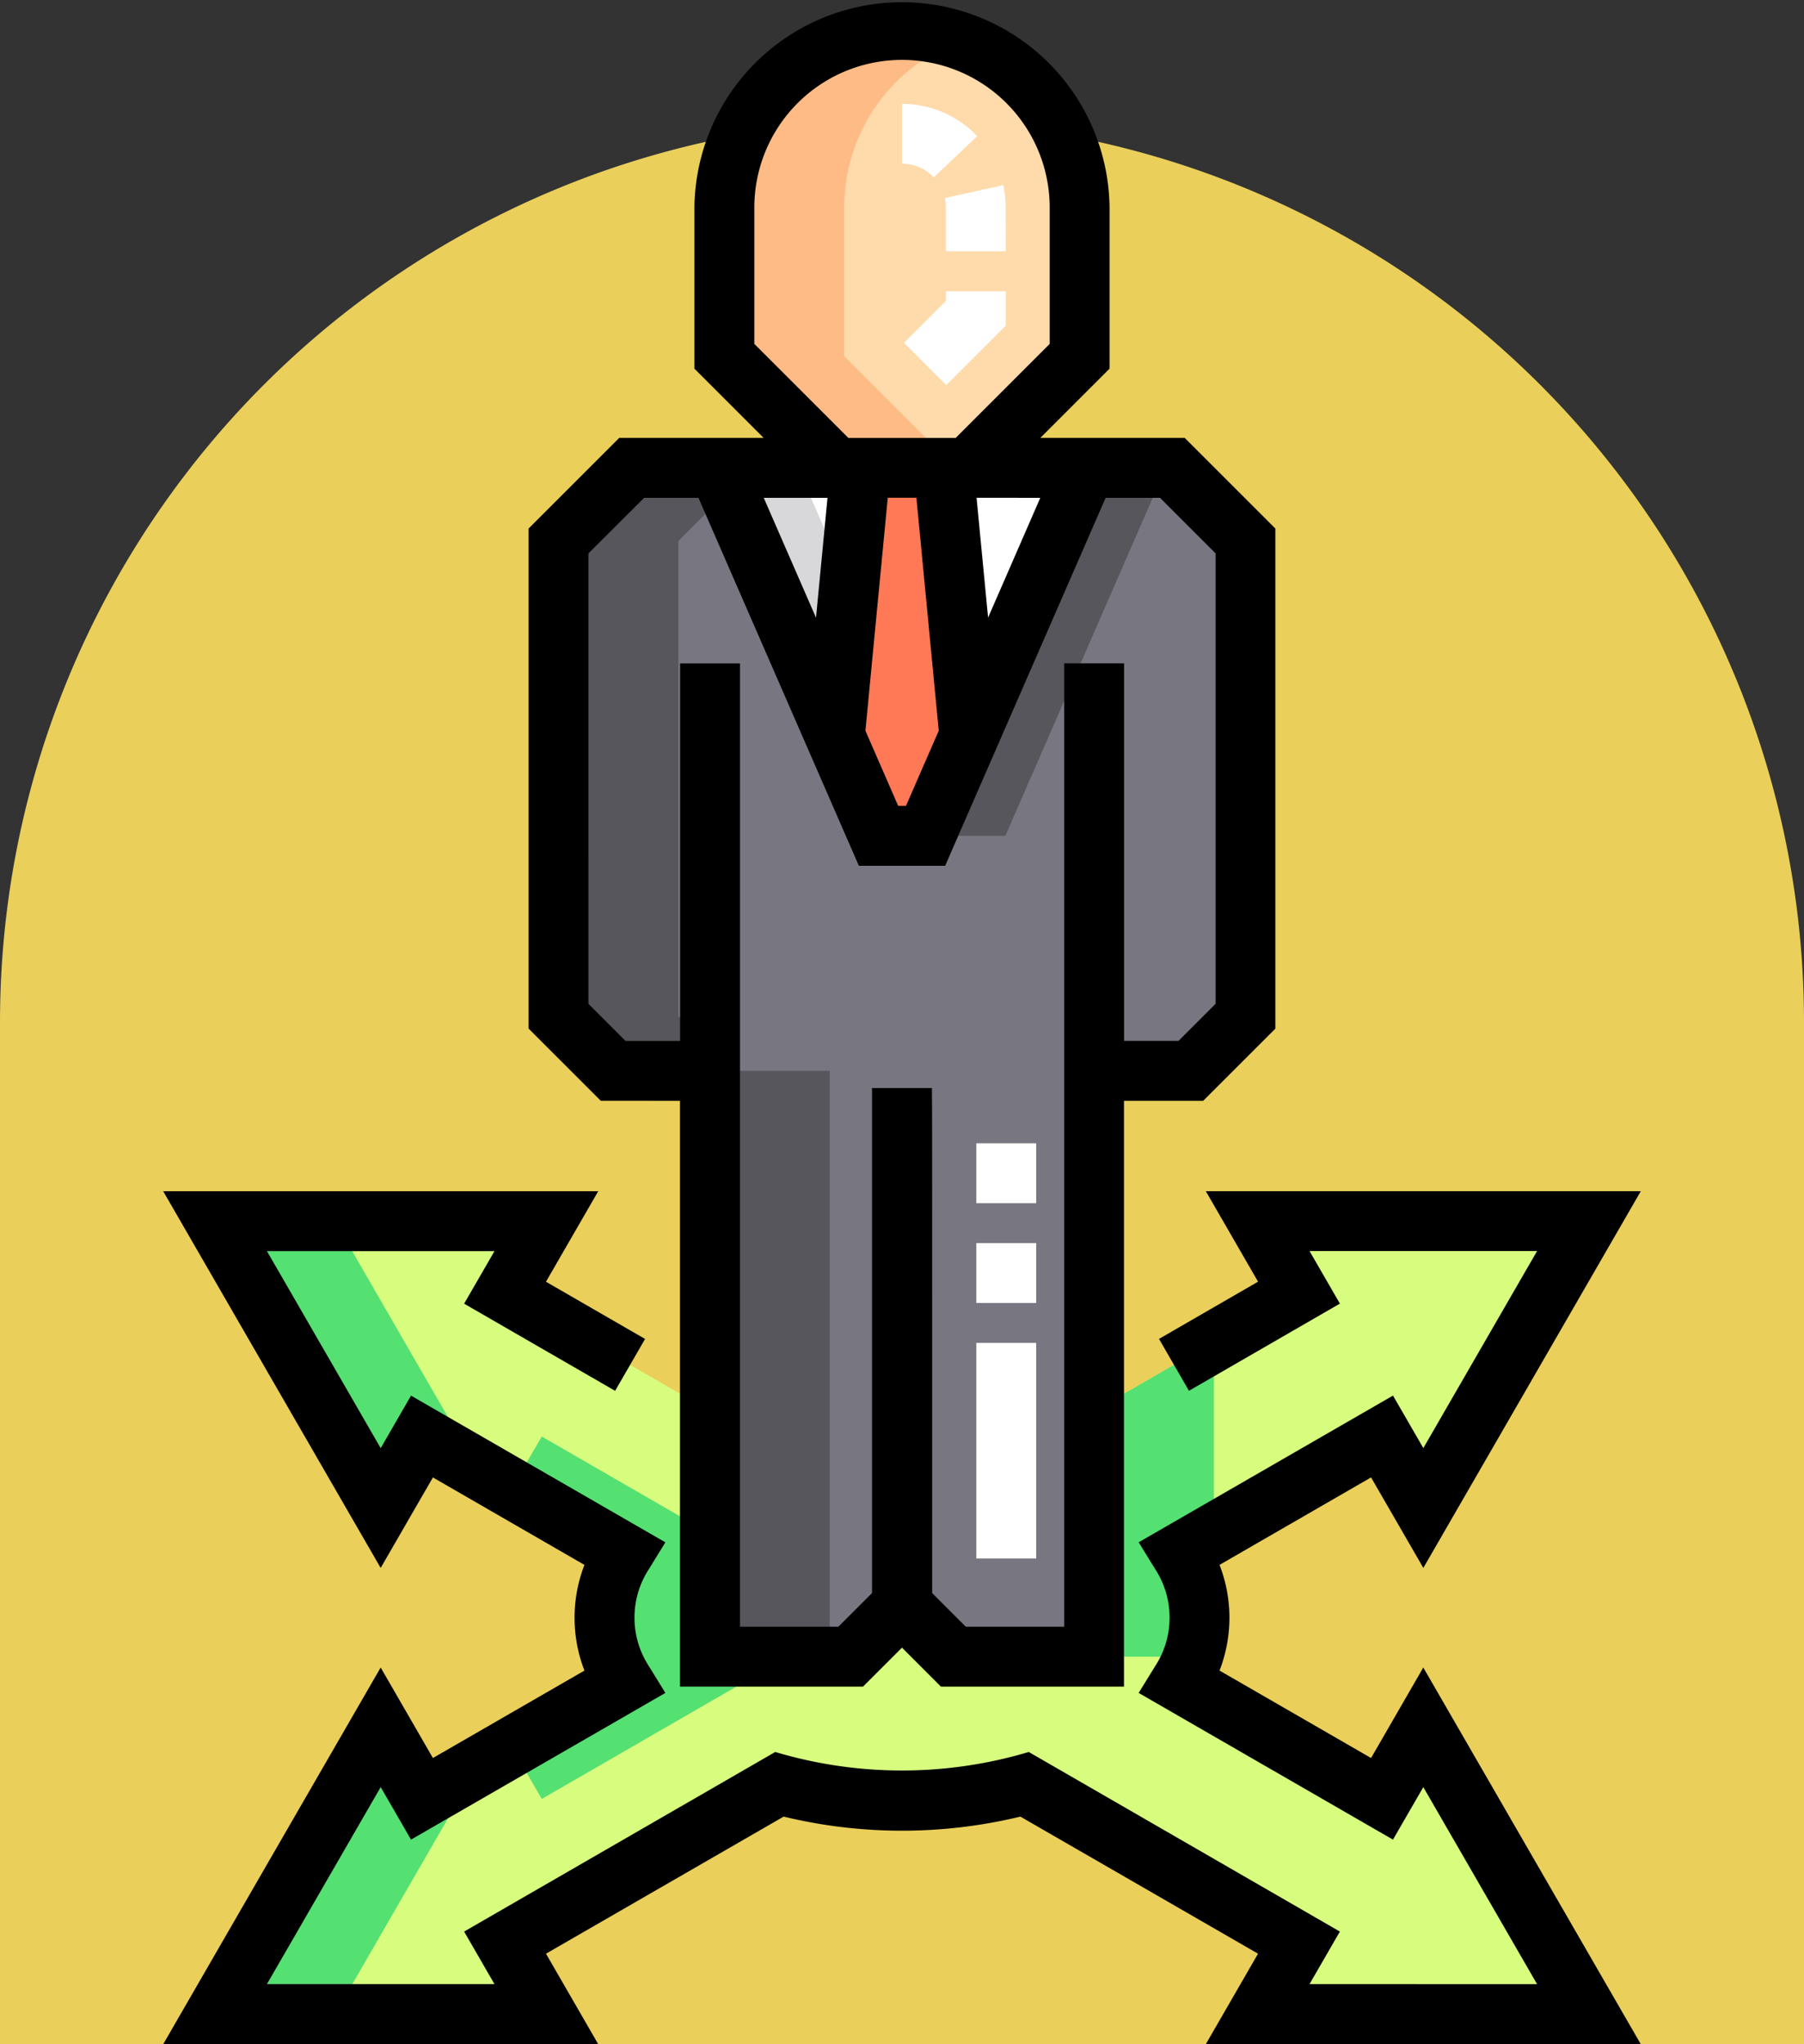<svg xmlns="http://www.w3.org/2000/svg" width="75" height="85" viewBox="0 0 75 85">
  <rect x="0" y="0" width="75" height="85" fill="#333333" stroke="none"/>
  <g id="Grupo_1106536" data-name="Grupo 1106536" transform="translate(-1182.439 -2109.663)">
    <path id="Rectángulo_402870" data-name="Rectángulo 402870" d="M37.5,0h0A37.5,37.5,0,0,1,75,37.5V80a0,0,0,0,1,0,0H0a0,0,0,0,1,0,0V37.5A37.5,37.5,0,0,1,37.5,0Z" transform="translate(1182.439 2114.663)" fill="#eacf5a"/>
    <g id="decision" transform="translate(1189.224 2109.663)">
      <path id="Trazado_912188" data-name="Trazado 912188" d="M155.3,14.884v6.185l-4.637,4.637h-5.495l-4.637-4.637V14.884a7.385,7.385,0,0,1,14.769,0Zm0,0" transform="translate(-117.204 -6.255)" fill="#ffdaaa"/>
      <path id="Trazado_912189" data-name="Trazado 912189" d="M98.992,120.208V139.97l2.273,2.273h4.023V166.6h5.851l2.13-2.13h.01l2.13,2.13h5.85V142.243h4.023l2.273-2.273V120.208l-3.04-3.04H102.033Zm0,0" transform="translate(-82.558 -97.716)" fill="#787680"/>
      <path id="Trazado_912190" data-name="Trazado 912190" d="M167.562,132.467h-1.957l-6.672-15.3h15.3Zm0,0" transform="translate(-132.548 -97.716)" fill="#57565c"/>
      <path id="Trazado_912191" data-name="Trazado 912191" d="M147.562,132.467h-1.957l-6.672-15.3h15.3Zm0,0" transform="translate(-115.869 -97.716)" fill="#fff"/>
      <path id="Trazado_912192" data-name="Trazado 912192" d="M142.254,117.168h-3.32l6.672,15.3h1.957l.682-1.564Zm0,0" transform="translate(-115.869 -97.716)" fill="#d8d7da"/>
      <path id="Trazado_912193" data-name="Trazado 912193" d="M170,132.467h1.956l1.816-4.166L172.7,117.168h-3.453L168.18,128.3Zm0,0" transform="translate(-140.259 -97.716)" fill="#ff7956"/>
      <path id="Trazado_912194" data-name="Trazado 912194" d="M61.5,329.876l-8.385-4.842a4.949,4.949,0,0,0,0-5.386l8.386-4.842,1.717,2.974,6.885-11.928H56.334l1.717,2.973-8.518,4.918v10.218h-5.85l-2.13-2.131h-.01l-2.13,2.131H33.562V313.744l-8.519-4.918,1.717-2.974H12.988l6.885,11.928,1.717-2.973,8.386,4.842a4.944,4.944,0,0,0,0,5.386l-8.386,4.842L19.874,326.9l-6.886,11.926H26.76l-1.717-2.973,11.4-6.583a19.608,19.608,0,0,0,10.2,0l11.4,6.583-1.717,2.973H70.106L63.22,326.9Zm0,0" transform="translate(-10.832 -255.076)" fill="#d7fc7e"/>
      <path id="Trazado_912195" data-name="Trazado 912195" d="M233.121,349.16h4.1a4.848,4.848,0,0,0,.281-1.62,5.1,5.1,0,0,0-.8-2.693l1.4-.805v-7.975l-4.98,2.875Zm0,0" transform="translate(-194.42 -280.275)" fill="#55e072"/>
      <path id="Trazado_912196" data-name="Trazado 912196" d="M145.516,21.069V14.884a7.388,7.388,0,0,1,4.895-6.954,7.39,7.39,0,0,0-9.875,6.954v6.185l4.637,4.637h4.98Zm0,0" transform="translate(-117.204 -6.255)" fill="#ffbb85"/>
      <path id="Trazado_912197" data-name="Trazado 912197" d="M110.271,142.243V166.6h-4.98V142.243h-4.023L99,139.97V120.208l3.04-3.04h4.98l-3.04,3.04V139.97l2.272,2.273Zm0,0" transform="translate(-82.561 -97.716)" fill="#57565c"/>
      <g id="Grupo_1101705" data-name="Grupo 1101705" transform="translate(2.156 50.776)">
        <path id="Trazado_912198" data-name="Trazado 912198" d="M88.55,374.862l8.386-4.842a5.582,5.582,0,0,1-.516-1.073h-.879v-5.118l-6.991-4.036L87.3,361.949l4.651,2.685a4.948,4.948,0,0,0,0,5.386l-4.65,2.685Zm0,0" transform="translate(-74.967 -350.838)" fill="#55e072"/>
        <path id="Trazado_912199" data-name="Trazado 912199" d="M17.969,444.576l5.943-10.293-2.32,1.34-1.717-2.974-6.886,11.927Zm0,0" transform="translate(-12.988 -411.598)" fill="#55e072"/>
        <path id="Trazado_912200" data-name="Trazado 912200" d="M21.591,314.806l2.32,1.34-5.942-10.294h-4.98l6.886,11.928Zm0,0" transform="translate(-12.988 -305.852)" fill="#55e072"/>
      </g>
      <path id="Trazado_912201" data-name="Trazado 912201" d="M97.791,45.772V70.13H105.4l1.62-1.62,1.619,1.62h7.611V45.772h3.293l3-3V21.976l-3.77-3.77h-6l2.877-2.877V8.63a8.63,8.63,0,0,0-17.259,0v6.7l2.876,2.876h-6l-3.77,3.77V42.769l3,3ZM112.77,20.7,110.6,25.681l-.479-4.984ZM105.5,30.383l.929-9.686h1.191l.929,9.686-1.362,3.123h-.326ZM100.882,8.63a6.139,6.139,0,1,1,12.279,0V14.3l-3.908,3.908H104.79L100.882,14.3ZM103.924,20.7l-.478,4.984L101.273,20.7Zm-9.939,2.311L96.3,20.7h2.259L105.228,36h3.587l6.672-15.3h2.261l2.311,2.311V41.738l-1.543,1.543h-2.262v-15.7h-2.49V67.64h-4.089l-1.4-1.4c0-22.154,0-19.286-.01-21h-2.49v21l-1.4,1.4h-4.089V27.583h-2.49v15.7H95.529l-1.543-1.543Zm0,0" transform="translate(-76.306)"/>
      <path id="Trazado_912202" data-name="Trazado 912202" d="M50.216,321.92l-6.3-3.636a6.073,6.073,0,0,0,0-4.395l6.3-3.637,2.173,3.763,9.041-15.664H43.346l2.172,3.763L41.4,304.493l1.245,2.157,6.275-3.624-1.261-2.184h9.458l-4.728,8.192-1.261-2.184-10.573,6.1.671,1.091a3.7,3.7,0,0,1,0,4.081l-.672,1.091,10.573,6.1,1.261-2.184,4.729,8.191H47.658l1.261-2.184-12.934-7.467a18.424,18.424,0,0,1-10.54,0l-12.934,7.467,1.261,2.184H4.313l4.729-8.191,1.261,2.184,10.574-6.1-.671-1.09a3.7,3.7,0,0,1,0-4.08l.671-1.091-10.574-6.1-1.261,2.184-4.729-8.192h9.459l-1.261,2.184,6.277,3.624,1.245-2.157-4.12-2.379,2.172-3.763H0l9.041,15.663,2.172-3.763,6.3,3.637a6.075,6.075,0,0,0,0,4.394l-6.3,3.636-2.172-3.763L0,333.819l18.086,0-2.172-3.763,9.88-5.7a20.955,20.955,0,0,0,9.843,0l9.88,5.7-2.172,3.763,18.085,0-9.043-15.662Zm0,0" transform="translate(0 -248.821)"/>
      <path id="Trazado_912203" data-name="Trazado 912203" d="M186.859,37.7,185.1,35.938l1.744-1.744v-.4h2.49v1.431Zm2.473-5.566h-2.49v-1.82a1.824,1.824,0,0,0-.043-.395l2.431-.538a4.316,4.316,0,0,1,.1.933Zm-2.991-3.074a1.808,1.808,0,0,0-1.322-.569V26a4.332,4.332,0,0,1,3.127,1.345Zm0,0" transform="translate(-154.304 -21.684)" fill="#fff"/>
      <path id="Trazado_912204" data-name="Trazado 912204" d="M206.107,303.6h-2.49v-8.965h2.49Zm0-10.625h-2.49v-2.49h2.49Zm0-4.15h-2.49v-2.49h2.49Zm0,0" transform="translate(-169.814 -238.797)" fill="#fff"/>
    </g>
  </g>
</svg>
